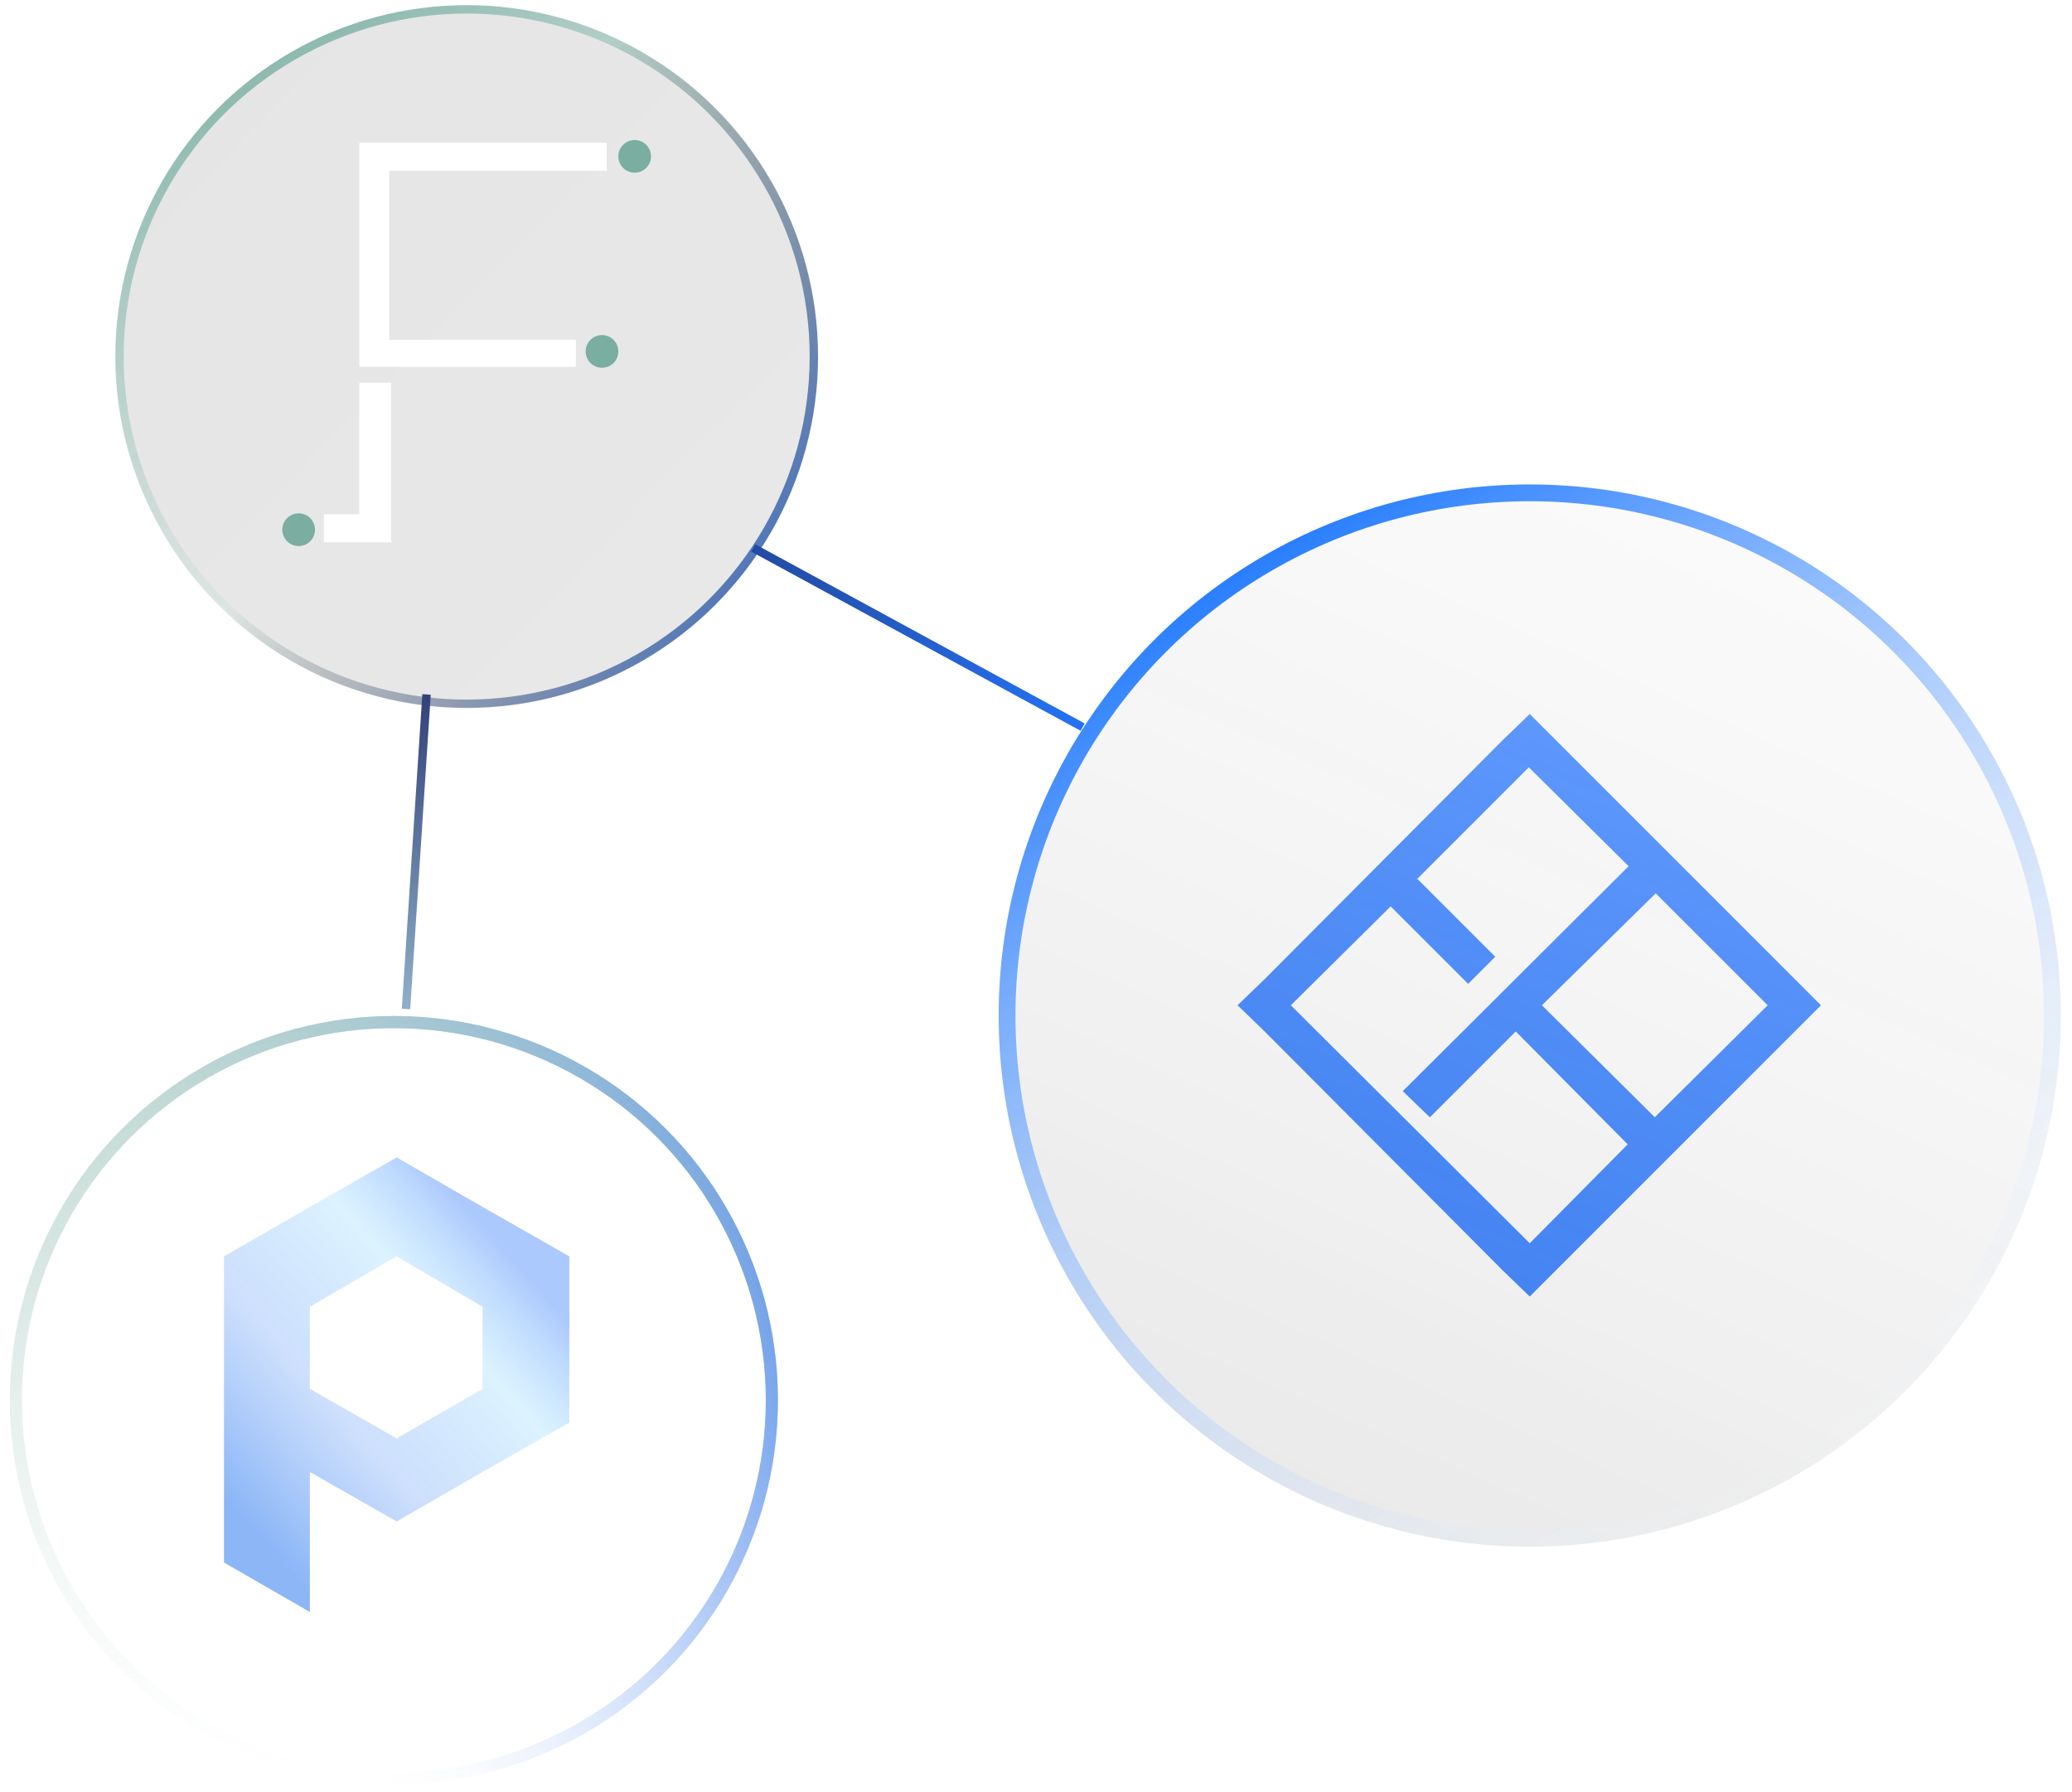 <svg xmlns="http://www.w3.org/2000/svg" fill="none" viewBox="0 0 222 192">
  <g filter="url(#a)">
    <circle cx="50" cy="37.6" r="37.6" fill="url(#b)" fill-opacity=".1"/>
    <circle cx="50" cy="37.6" r="37.2" stroke="url(#c)" stroke-width=".9"/>
    <circle cx="50" cy="37.6" r="37.2" stroke="url(#d)" stroke-width=".9"/>
  </g>
  <path fill="#fff" d="M65 18.3v-3H38.5v24h23.2v-2.9h-20V18.3h23.5ZM41.9 58V41h-3.4v14.1h-3.8v3H42Z"/>
  <path fill="#79AEA1" d="M68 18.5a1.7 1.7 0 1 0 0-3.5 1.7 1.7 0 0 0 0 3.5Zm-3.5 20.9a1.7 1.7 0 1 0 0-3.5 1.7 1.7 0 0 0 0 3.5ZM32 58.5a1.7 1.7 0 1 0 0-3.5 1.7 1.7 0 0 0 0 3.5Z"/>
  <g stroke-width="1.3" filter="url(#e)">
    <circle cx="42.2" cy="149.2" r="40.5" stroke="url(#f)"/>
    <circle cx="42.2" cy="149.2" r="40.5" stroke="url(#g)"/>
  </g>
  <path fill="url(#h)" fill-opacity=".5" d="m51.7 129.3-9.2-5.3-9.3 5.3-9.2 5.3v32.8l9.2 5.3v-15l9.3 5.3 9.2-5.3 9.3-5.3v-17.8l-9.3-5.3Zm-9.2 24.8-9.3-5.3V140l9.3-5.4 9.2 5.4v8.8l-9.2 5.3Z"/>
  <g filter="url(#i)">
    <circle cx="163.9" cy="107.7" r="56.9" fill="url(#j)" fill-opacity=".2"/>
    <circle cx="163.9" cy="107.7" r="56" stroke="url(#k)" stroke-width="1.8"/>
  </g>
  <path fill="#357EFD" fill-rule="evenodd" d="m151.8 94.2 12-12 10.7 10.6-24.2 24.1 2.9 2.8 9.2-9.2 12 12.1-10.5 10.6-25.6-25.5L149 97.1l8.3 8.3 2.9-2.9-8.3-8.3Zm13.4 13.5 12.1 12 12.1-12-12-12-12.2 12Zm-32.6 0 2.9-2.8L161 79.3l2.9-2.8 2.8 2.8 25.6 25.6 2.8 2.8-2.8 2.8-25.6 25.6-2.8 2.8-2.9-2.8-25.5-25.6-2.9-2.8Z" clip-rule="evenodd"/>
  <path fill="url(#l)" fill-opacity=".2" fill-rule="evenodd" d="m151.8 94.2 12-12 10.7 10.6-24.2 24.1 2.9 2.8 9.2-9.2 12 12.1-10.5 10.6-25.6-25.5L149 97.1l8.3 8.3 2.9-2.9-8.3-8.3Zm13.4 13.5 12.1 12 12.1-12-12-12-12.2 12Zm-32.6 0 2.9-2.8L161 79.3l2.9-2.8 2.8 2.8 25.6 25.6 2.8 2.8-2.8 2.8-25.6 25.6-2.8 2.8-2.9-2.8-25.5-25.6-2.9-2.8Z" clip-rule="evenodd"/>
  <path stroke="url(#m)" stroke-width=".9" d="M80.7 58.7 116 77.9"/>
  <path stroke="url(#n)" stroke-width=".9" d="m45.7 74.4-2.2 33.7"/>
  <defs>
    <linearGradient id="b" x1="15.3" x2="83.9" y1="4.7" y2="71.4" gradientUnits="userSpaceOnUse">
      <stop/>
      <stop offset="1" stop-color="#212123"/>
    </linearGradient>
    <linearGradient id="c" x1="24.6" x2="71" y1="0" y2="75.3" gradientUnits="userSpaceOnUse">
      <stop stop-color="#79AEA1"/>
      <stop offset="1" stop-color="#fff" stop-opacity="0"/>
    </linearGradient>
    <linearGradient id="d" x1="90.5" x2="38.4" y1="78.9" y2="44.1" gradientUnits="userSpaceOnUse">
      <stop stop-color="#1B66E9"/>
      <stop offset="1" stop-opacity="0"/>
    </linearGradient>
    <linearGradient id="f" x1="90.3" x2="29" y1="141.3" y2="172.8" gradientUnits="userSpaceOnUse">
      <stop stop-color="#1B66EA"/>
      <stop offset="1" stop-color="#fff" stop-opacity="0"/>
    </linearGradient>
    <linearGradient id="g" x1="36" x2="65.1" y1="68.6" y2="190.3" gradientUnits="userSpaceOnUse">
      <stop stop-color="#79AEA1"/>
      <stop offset="1" stop-color="#fff" stop-opacity="0"/>
    </linearGradient>
    <linearGradient id="h" x1="61" x2="24" y1="134.5" y2="167.5" gradientUnits="userSpaceOnUse">
      <stop stop-color="#5994FB"/>
      <stop offset=".1" stop-color="#5994FB"/>
      <stop offset=".3" stop-color="#8AD5FF" stop-opacity=".6"/>
      <stop offset=".6" stop-color="#3780F4" stop-opacity=".5"/>
      <stop offset=".9" stop-color="#196EEE"/>
    </linearGradient>
    <linearGradient id="j" x1="242.7" x2="106.9" y1="-29.8" y2="273.2" gradientUnits="userSpaceOnUse">
      <stop stop-color="#fff" stop-opacity="0"/>
      <stop offset="1"/>
    </linearGradient>
    <linearGradient id="k" x1="125.5" x2="195.6" y1="50.8" y2="164.6" gradientUnits="userSpaceOnUse">
      <stop stop-color="#06F"/>
      <stop offset="1" stop-color="#fff" stop-opacity="0"/>
    </linearGradient>
    <linearGradient id="l" x1="163.9" x2="98.6" y1="76.5" y2="239" gradientUnits="userSpaceOnUse">
      <stop stop-color="#fff"/>
      <stop offset="1" stop-opacity="0"/>
    </linearGradient>
    <linearGradient id="m" x1="75.4" x2="115.7" y1="56.5" y2="77.9" gradientUnits="userSpaceOnUse">
      <stop stop-color="#234597"/>
      <stop offset="1" stop-color="#2472F4"/>
    </linearGradient>
    <linearGradient id="n" x1="42.2" x2="43.5" y1="75.3" y2="109.4" gradientUnits="userSpaceOnUse">
      <stop stop-color="#35437B"/>
      <stop offset="1" stop-color="#93B4CC"/>
    </linearGradient>
    <filter id="a" width="76.5" height="76.5" x="11.8" y="0" color-interpolation-filters="sRGB" filterUnits="userSpaceOnUse">
      <feFlood flood-opacity="0" result="BackgroundImageFix"/>
      <feColorMatrix in="SourceAlpha" result="hardAlpha" values="0 0 0 0 0 0 0 0 0 0 0 0 0 0 0 0 0 0 127 0"/>
      <feOffset dy=".6"/>
      <feGaussianBlur stdDeviation=".3"/>
      <feColorMatrix values="0 0 0 0 0 0 0 0 0 0 0 0 0 0 0 0 0 0 0.25 0"/>
      <feBlend in2="BackgroundImageFix" result="effect1_dropShadow_2_347"/>
      <feBlend in="SourceGraphic" in2="effect1_dropShadow_2_347" result="shape"/>
    </filter>
    <filter id="e" width="83.9" height="83.9" x=".2" y="108" color-interpolation-filters="sRGB" filterUnits="userSpaceOnUse">
      <feFlood flood-opacity="0" result="BackgroundImageFix"/>
      <feColorMatrix in="SourceAlpha" result="hardAlpha" values="0 0 0 0 0 0 0 0 0 0 0 0 0 0 0 0 0 0 127 0"/>
      <feOffset dy=".8"/>
      <feGaussianBlur stdDeviation=".4"/>
      <feColorMatrix values="0 0 0 0 0 0 0 0 0 0 0 0 0 0 0 0 0 0 0.25 0"/>
      <feBlend in2="BackgroundImageFix" result="effect1_dropShadow_2_347"/>
      <feBlend in="SourceGraphic" in2="effect1_dropShadow_2_347" result="shape"/>
    </filter>
    <filter id="i" width="116" height="116" x="105.8" y="50.8" color-interpolation-filters="sRGB" filterUnits="userSpaceOnUse">
      <feFlood flood-opacity="0" result="BackgroundImageFix"/>
      <feColorMatrix in="SourceAlpha" result="hardAlpha" values="0 0 0 0 0 0 0 0 0 0 0 0 0 0 0 0 0 0 127 0"/>
      <feOffset dy="1.1"/>
      <feGaussianBlur stdDeviation=".6"/>
      <feColorMatrix values="0 0 0 0 0 0 0 0 0 0 0 0 0 0 0 0 0 0 0.25 0"/>
      <feBlend in2="BackgroundImageFix" result="effect1_dropShadow_2_347"/>
      <feBlend in="SourceGraphic" in2="effect1_dropShadow_2_347" result="shape"/>
    </filter>
  </defs>
</svg>